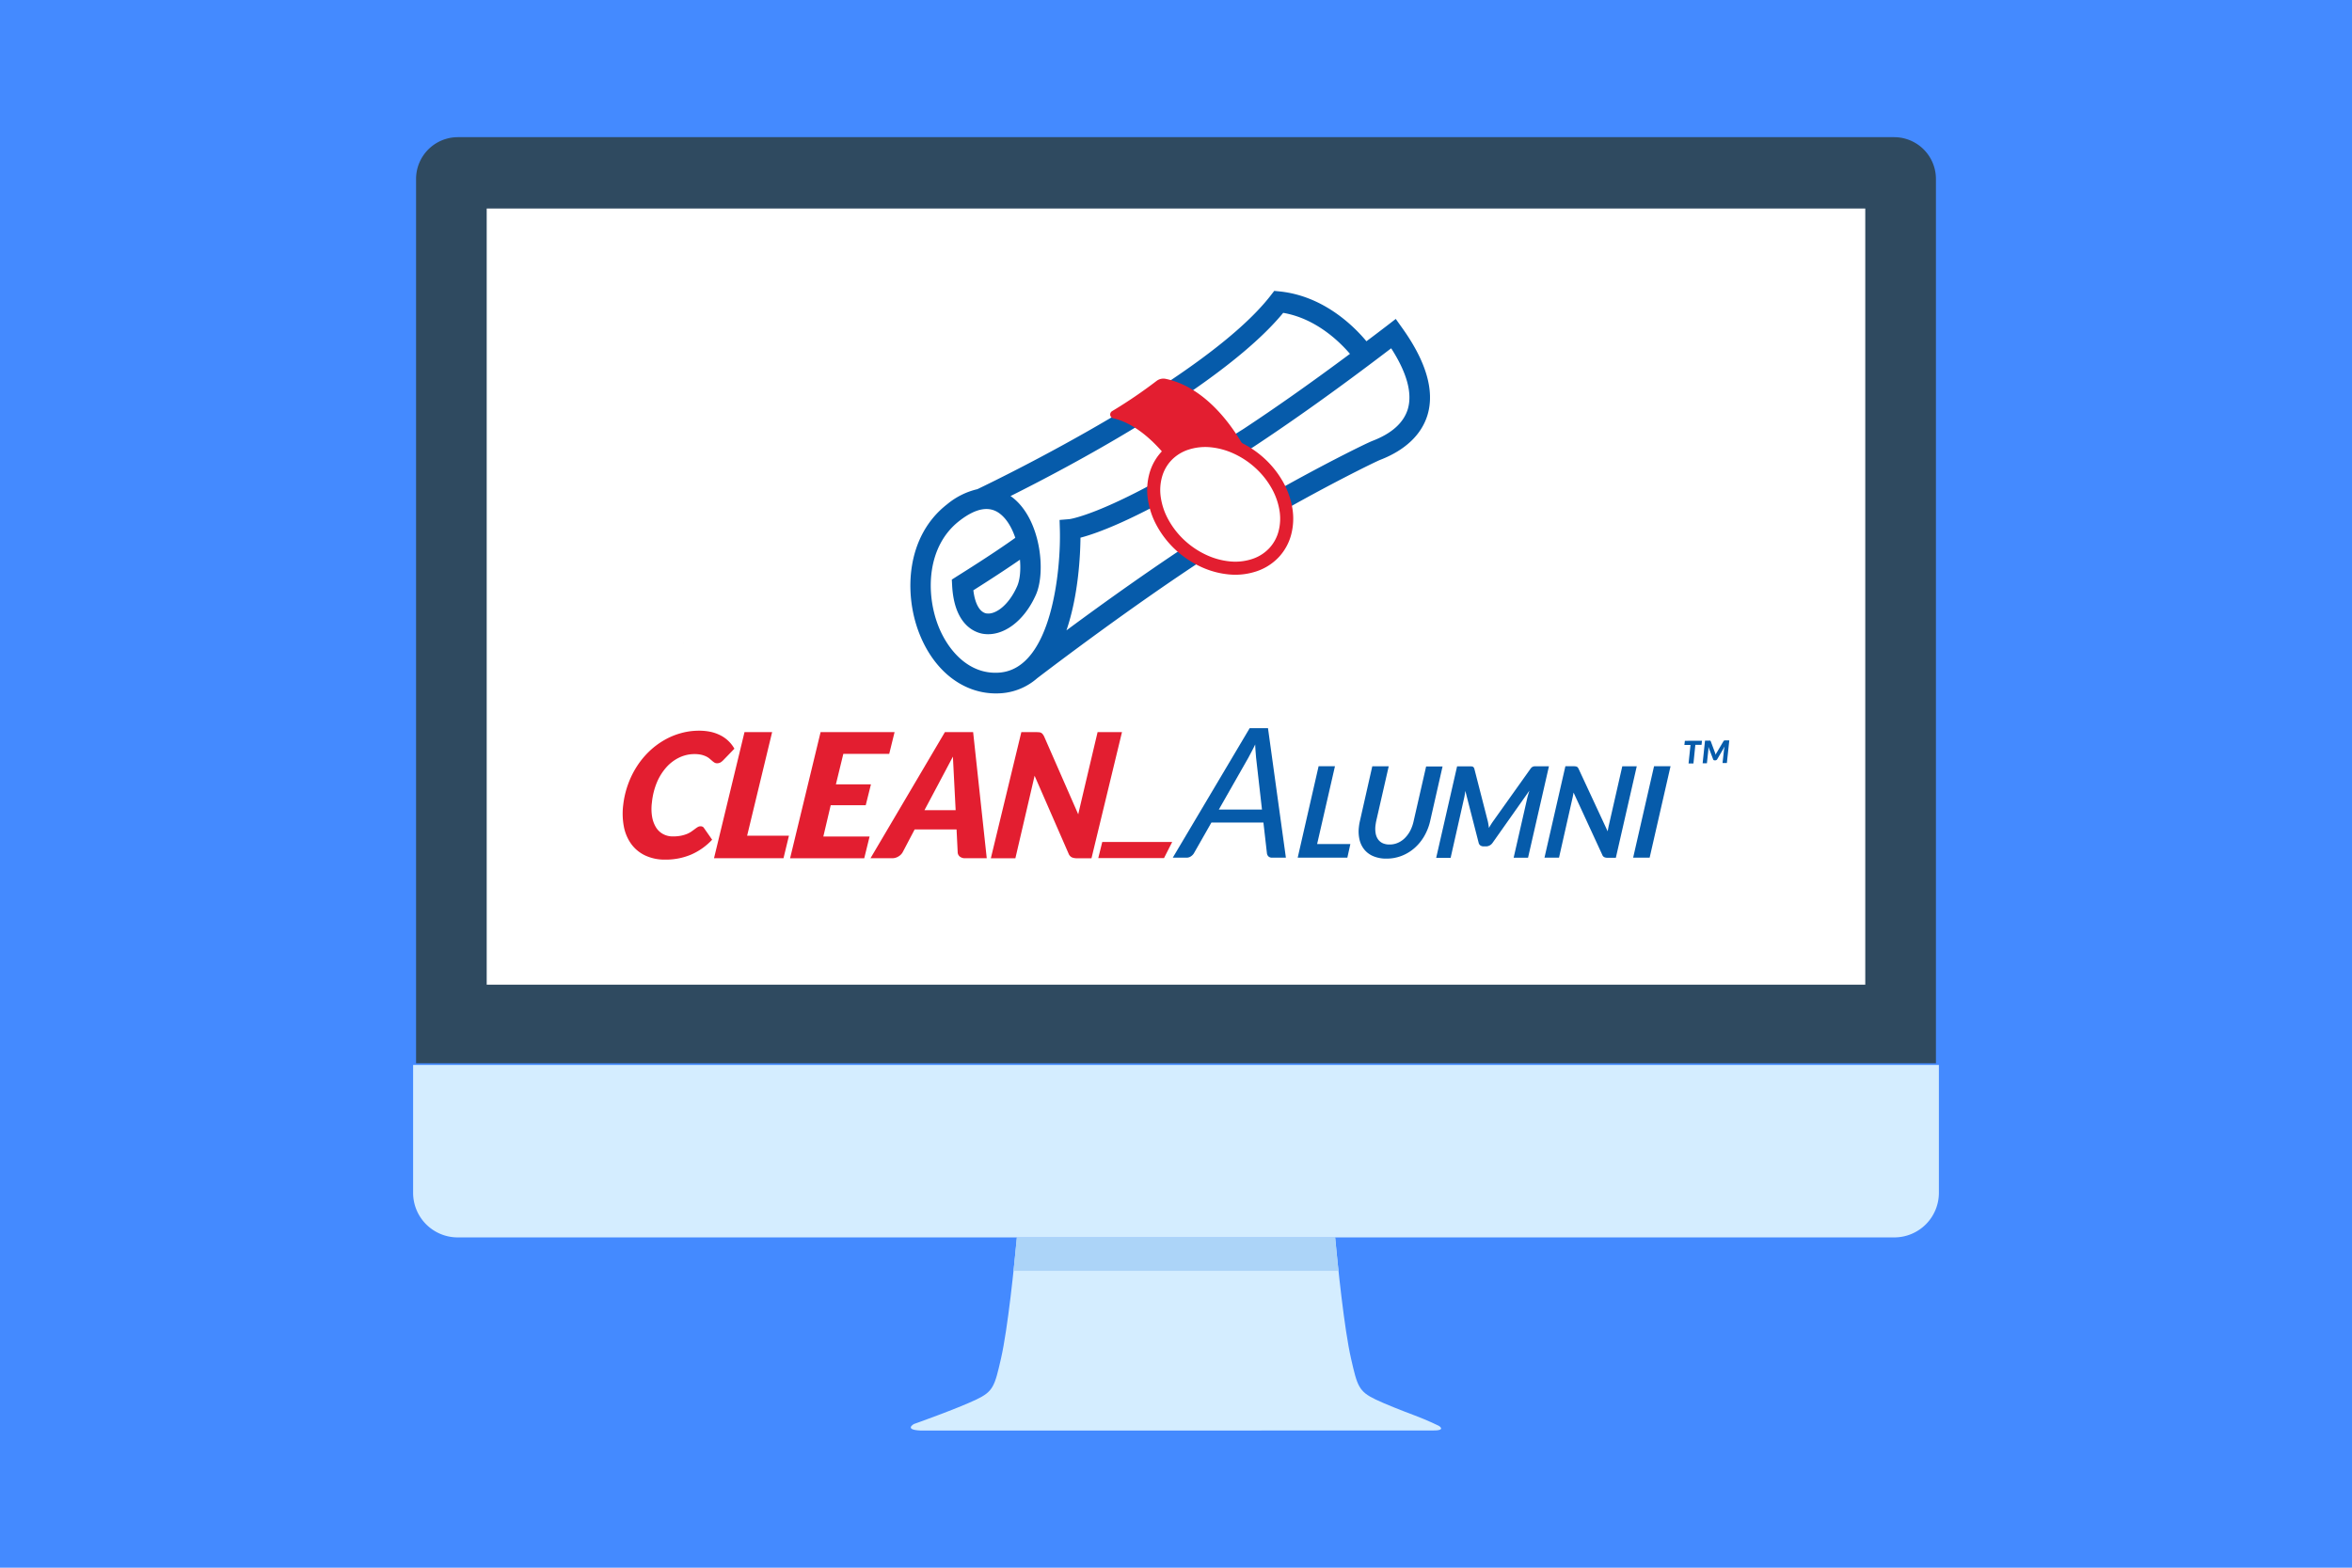 <svg id="Layer_1" data-name="Layer 1" xmlns="http://www.w3.org/2000/svg" viewBox="0 0 900 600">
  <title>web</title>
  <rect width="900" height="600" fill="#448aff"/>
  <g>
    <path d="M740.79,406.94V68.43A16,16,0,0,0,724.84,52.5H175.15a16,16,0,0,0-15.94,15.93V406.94Z" fill="#2f4a60"/>
    <path d="M158.08,407.58v48.95a17.06,17.06,0,0,0,17.07,17.06H724.84a17.06,17.06,0,0,0,17.08-17.06V407.58Z" fill="#d4edff"/>
    <path d="M550.56,545.7s-4.23-2.1-9.1-3.92c-5.18-1.95-11.42-4.4-15.09-6.16-6.43-3.08-7-5.11-9.39-15.65-2.63-11.5-5.09-35.78-6.08-46.38H389.12c-1,10.6-3.46,34.88-6.09,46.38-2.41,10.54-2.95,12.57-9.39,15.65-3.63,1.74-9.77,4.16-14.92,6.09h0c-4.94,1.87-9,3.3-9,3.3s-3.91,2.17,2.37,2.49H547.9C553.8,547.6,550.56,545.7,550.56,545.7Z" fill="#d4edff"/>
    <path d="M512.17,486.38c-.54-5-1-9.55-1.28-12.79H389.1c-.3,3.24-.74,7.76-1.28,12.79Z" fill="#acd4f8"/>
    <rect x="186.24" y="79.81" width="527.51" height="297.05" fill="#fff"/>
  </g>
  <line x1="261.72" y1="245.93" x2="261.7" y2="245.93" fill="none" stroke="#77787b" stroke-miterlimit="10" stroke-width="0.1"/>
  <g>
    <g>
      <g id="text">
        <path id="CLEAN_" d="M249.46,307.1a18.52,18.52,0,0,0,.07,5.5,11.5,11.5,0,0,0,1.51,4.09,7.23,7.23,0,0,0,2.73,2.55,7.73,7.73,0,0,0,3.71.88,15.38,15.38,0,0,0,3.14-.28,12.89,12.89,0,0,0,2.35-.71,9.05,9.05,0,0,0,1.71-.95l1.29-.94a11.13,11.13,0,0,1,1.06-.72,2.11,2.11,0,0,1,1-.28,1.65,1.65,0,0,1,.85.19,1.13,1.13,0,0,1,.45.41l3.17,4.54a24.11,24.11,0,0,1-8,5.68,24.73,24.73,0,0,1-9.9,1.94,17.49,17.49,0,0,1-7.77-1.61,14,14,0,0,1-5.32-4.42,16.76,16.76,0,0,1-2.8-6.68,26.72,26.72,0,0,1-.22-8.33,34.48,34.48,0,0,1,1.86-7.85,33.74,33.74,0,0,1,3.4-6.86,31.77,31.77,0,0,1,4.67-5.67,29.33,29.33,0,0,1,5.68-4.27,27,27,0,0,1,6.42-2.7,25.46,25.46,0,0,1,6.92-.95,20.76,20.76,0,0,1,4.81.51A15.71,15.71,0,0,1,276,281.6a12.55,12.55,0,0,1,2.91,2.17,12.83,12.83,0,0,1,2.11,2.78l-4.24,4.38a5.88,5.88,0,0,1-1,.83,2.59,2.59,0,0,1-1.41.36,1.78,1.78,0,0,1-1-.27,5.91,5.91,0,0,1-.85-.64l-1-.85a5.83,5.83,0,0,0-1.3-.84,9.31,9.31,0,0,0-1.86-.65,11.65,11.65,0,0,0-2.62-.26,13.37,13.37,0,0,0-5.75,1.29,15.71,15.71,0,0,0-4.94,3.69,21,21,0,0,0-3.68,5.84A27.05,27.05,0,0,0,249.46,307.1Zm46-26.91H284.89l-11.67,48.28h26.59l2.08-8.61h-16Zm22.41,28h13.4l2-8H319.86l2.84-11.66h17.56l2.05-8.32H314l-11.67,48.28H330.7l2.05-8.32h-17.7Zm54.5-28,5.21,48.28h-8.21a3.16,3.16,0,0,1-2.12-.65,2.2,2.2,0,0,1-.79-1.7l-.43-8.68H350l-4.56,8.68a4.3,4.3,0,0,1-1.6,1.64,4.45,4.45,0,0,1-2.4.71h-8.34l28.48-48.28Zm-6.69,29.89s-1-19.54-1.05-20.51c-.24.53-10.88,20.51-10.88,20.51ZM420,280.19s-7.27,30.71-7.41,31.48l-13.06-29.82A4.17,4.17,0,0,0,399,281a1.85,1.85,0,0,0-.6-.52,2.31,2.31,0,0,0-.82-.23c-.31,0-.7-.05-1.15-.05h-5.61l-11.67,48.28h9.39s7.23-31,7.35-31.58l13,29.79a2.69,2.69,0,0,0,1.23,1.43,4.82,4.82,0,0,0,2,.36h5.54l11.67-48.28Zm1.78,42.06-1.52,6.16h25.16l3.12-6.16Z" fill="#e31e30"/>
      </g>
      <path d="M483.75,199.64c22.43-13.1,42.7-23,44.42-23.65,9.6-3.72,15.82-9.68,18.08-17.2,2.77-9.25-.53-20.51-9.81-33.43h0l-2.35-3.3-3.22,2.49c-2.71,2.07-5.35,4.09-8,6.06-4.82-5.79-16.38-17.31-33.12-19.06l-2.16-.22-1.34,1.73C462,144.43,383.21,182.82,374,187.22A28.15,28.15,0,0,0,362.42,193c-15.67,12.16-16.58,34-10.78,49.1,5,13,14.43,21.35,25.45,23a27.74,27.74,0,0,0,5.93.23,23.35,23.35,0,0,0,13.86-5.75c6.12-4.67,36.64-27.85,65.35-46.54Zm-93.46,14.54c.35,4,0,7.72-1.05,10.13-3.28,7.47-8.39,10.94-11.63,10.47l-.15,0c-2.58-.47-4.39-3.72-5-8.86,8.5-5.38,14.2-9.19,17.85-11.72ZM462,203.74c-19.27,12.32-39.9,27.13-53.92,37.52h0c4.6-13.44,5.3-28.81,5.37-35.48,6-1.55,20-6.5,45.62-21.79l20.27-12.75c14.77-9.74,32.28-22.12,53-37.94,6,9.34,8.16,17.13,6.37,23.25h0c-1.57,5.19-6.05,9.29-13.41,12.14-2.64,1-21.12,10.13-41.64,21.91Zm-6.14-27.05c-33.79,20.3-46.52,22-46.7,22l-3.71.31.11,3.74c.42,14.72-2.89,53.22-23.18,54.69-11.79.88-19.87-8.81-23.44-18.15-4.77-12.48-4.25-30.37,8.26-40,6.28-4.86,11.46-5.76,15.43-2.66,2.62,2,4.6,5.42,5.88,9.22-3.23,2.32-10,7-22.34,14.74l-1.95,1.25.12,2.3c.81,14.86,8.44,17.84,11.7,18.43,7.58,1.28,15.83-4.64,20.39-15,3.87-8.86,1.77-28.78-8.95-37.13-.24-.19-.52-.38-.8-.57,11.2-5.6,30-15.39,49.07-27.05l20.76-13.46h0c13.89-9.62,26.44-19.8,34.51-29.61,12.51,2.15,21.54,11,25.55,15.69-15.51,11.55-29,21-40.73,28.73Zm82.84-20.14" fill="#065baa"/>
      <path d="M446.05,145c22.63,4.69,38.46,36.53,40.59,57.72-17.26,13.33-24.28,9.6-24.28,9.6.25-15.94-17.44-48.1-36.54-52.26a1.5,1.5,0,0,1-.24-2.72,184.12,184.12,0,0,0,17-11.56A4.29,4.29,0,0,1,446.05,145Z" fill="#e31e30"/>
      <g>
        <path d="M492.05,328.25h-5.28a1.9,1.9,0,0,1-1.37-.45,2,2,0,0,1-.6-1.17l-1.35-11.82h-19.9l-6.73,11.82a3.73,3.73,0,0,1-1.12,1.12,2.81,2.81,0,0,1-1.57.5h-5.36l29.43-49.57h7Zm-25.66-18.41H482.9l-2.26-19.9c-.05-.64-.11-1.39-.18-2.24s-.12-1.78-.16-2.77c-.47,1-.94,1.92-1.39,2.77s-.86,1.61-1.21,2.28Z" fill="#065baa"/>
        <path d="M504,323.05h12.72l-1.15,5.2h-19l8-35h6.26Z" fill="#065baa"/>
        <path d="M531.71,323.22a7.88,7.88,0,0,0,3.17-.64,8.7,8.7,0,0,0,2.67-1.81A11.56,11.56,0,0,0,539.6,318a15,15,0,0,0,1.31-3.65l4.8-21H552l-4.77,21A20.74,20.74,0,0,1,545,320a18.12,18.12,0,0,1-3.7,4.54,16.55,16.55,0,0,1-4.91,3,15.85,15.85,0,0,1-5.86,1.08,12.65,12.65,0,0,1-4.93-.89,8.78,8.78,0,0,1-3.45-2.47,9.37,9.37,0,0,1-1.9-3.81,13.87,13.87,0,0,1-.27-4.87,18.66,18.66,0,0,1,.38-2.3l4.75-21h6.29l-4.8,21c-.06.31-.12.61-.16.9s-.09.57-.12.84a10.38,10.38,0,0,0,.09,3,5.68,5.68,0,0,0,.94,2.27,4.51,4.51,0,0,0,1.8,1.45A6.2,6.2,0,0,0,531.71,323.22Z" fill="#065baa"/>
        <path d="M569.55,315.56c.07.43.14.87.2,1.33.24-.46.5-.9.77-1.33s.56-.87.86-1.29l14.24-20a3.27,3.27,0,0,1,.5-.57,2.12,2.12,0,0,1,.52-.3,2.48,2.48,0,0,1,.58-.12l.73,0h4.76l-8,35h-5.51l5.2-22.78q.14-.63.36-1.38l.47-1.52-14.11,20a3.15,3.15,0,0,1-1.14,1,3,3,0,0,1-1.37.34h-.87a2.23,2.23,0,0,1-1.24-.34,1.67,1.67,0,0,1-.68-1l-5.11-19.9c-.07.5-.14,1-.21,1.45s-.16.9-.25,1.29l-5.16,22.87h-5.53l8-35h4.72l.72,0a2.13,2.13,0,0,1,.55.12.91.91,0,0,1,.37.3,1.9,1.9,0,0,1,.26.57l5.13,20C569.4,314.69,569.48,315.12,569.55,315.56Z" fill="#065baa"/>
        <path d="M602.94,293.32a1.69,1.69,0,0,1,.48.15,1.1,1.1,0,0,1,.35.3,3.39,3.39,0,0,1,.31.53l11.1,23.87c.08-.47.17-.93.25-1.37s.18-.86.27-1.24l5.07-22.27h5.54l-8,35h-3.22a2.87,2.87,0,0,1-1.21-.23,1.58,1.58,0,0,1-.75-.86l-11-23.86c-.07.38-.14.76-.21,1.12s-.14.71-.21,1l-5.15,22.8H591l8-35h3.29A6.73,6.73,0,0,1,602.94,293.32Z" fill="#065baa"/>
        <path d="M631.24,328.25h-6.31l8-35h6.31Z" fill="#065baa"/>
      </g>
      <path d="M651.27,283.5l-.17,1.58-2.37,0L648,292.2l-1.87,0,.75-7.09-2.34,0,.18-1.58Zm5,4.62a4.65,4.65,0,0,1,.2.76,5.58,5.58,0,0,1,.4-.77l2.62-4.42a.66.66,0,0,1,.28-.26.86.86,0,0,1,.37-.06l1.58,0-.93,8.67-1.66,0,.59-5.24.23-1.1-2.85,4.88a.83.83,0,0,1-.72.42h-.26a.55.55,0,0,1-.59-.4l-1.81-4.77v1.05l-.57,5.25-1.63,0,.91-8.67,1.6,0a1.11,1.11,0,0,1,.36,0,.77.77,0,0,1,.24.26Z" fill="#065baa"/>
    </g>
    <path d="M492.08,195.06a28.21,28.21,0,0,0-3.4-9.57,33.82,33.82,0,0,0-6.76-8.38,34.74,34.74,0,0,0-8.74-5.76,30.16,30.16,0,0,0-9.65-2.65,23.39,23.39,0,0,0-9.48,1,18.31,18.31,0,0,0-7.5,4.61,17.57,17.57,0,0,0-4.23,7.28,21.26,21.26,0,0,0-.63,9,27.69,27.69,0,0,0,3.32,9.71,33.74,33.74,0,0,0,6.82,8.57,34.65,34.65,0,0,0,8.91,5.87,30.19,30.19,0,0,0,9.82,2.63,23.12,23.12,0,0,0,9.57-1.12,18.15,18.15,0,0,0,7.44-4.79,17.65,17.65,0,0,0,4.06-7.39A21.57,21.57,0,0,0,492.08,195.06Z" fill="#fff" stroke="#e31e30" stroke-miterlimit="10" stroke-width="5"/>
  </g>
</svg>
